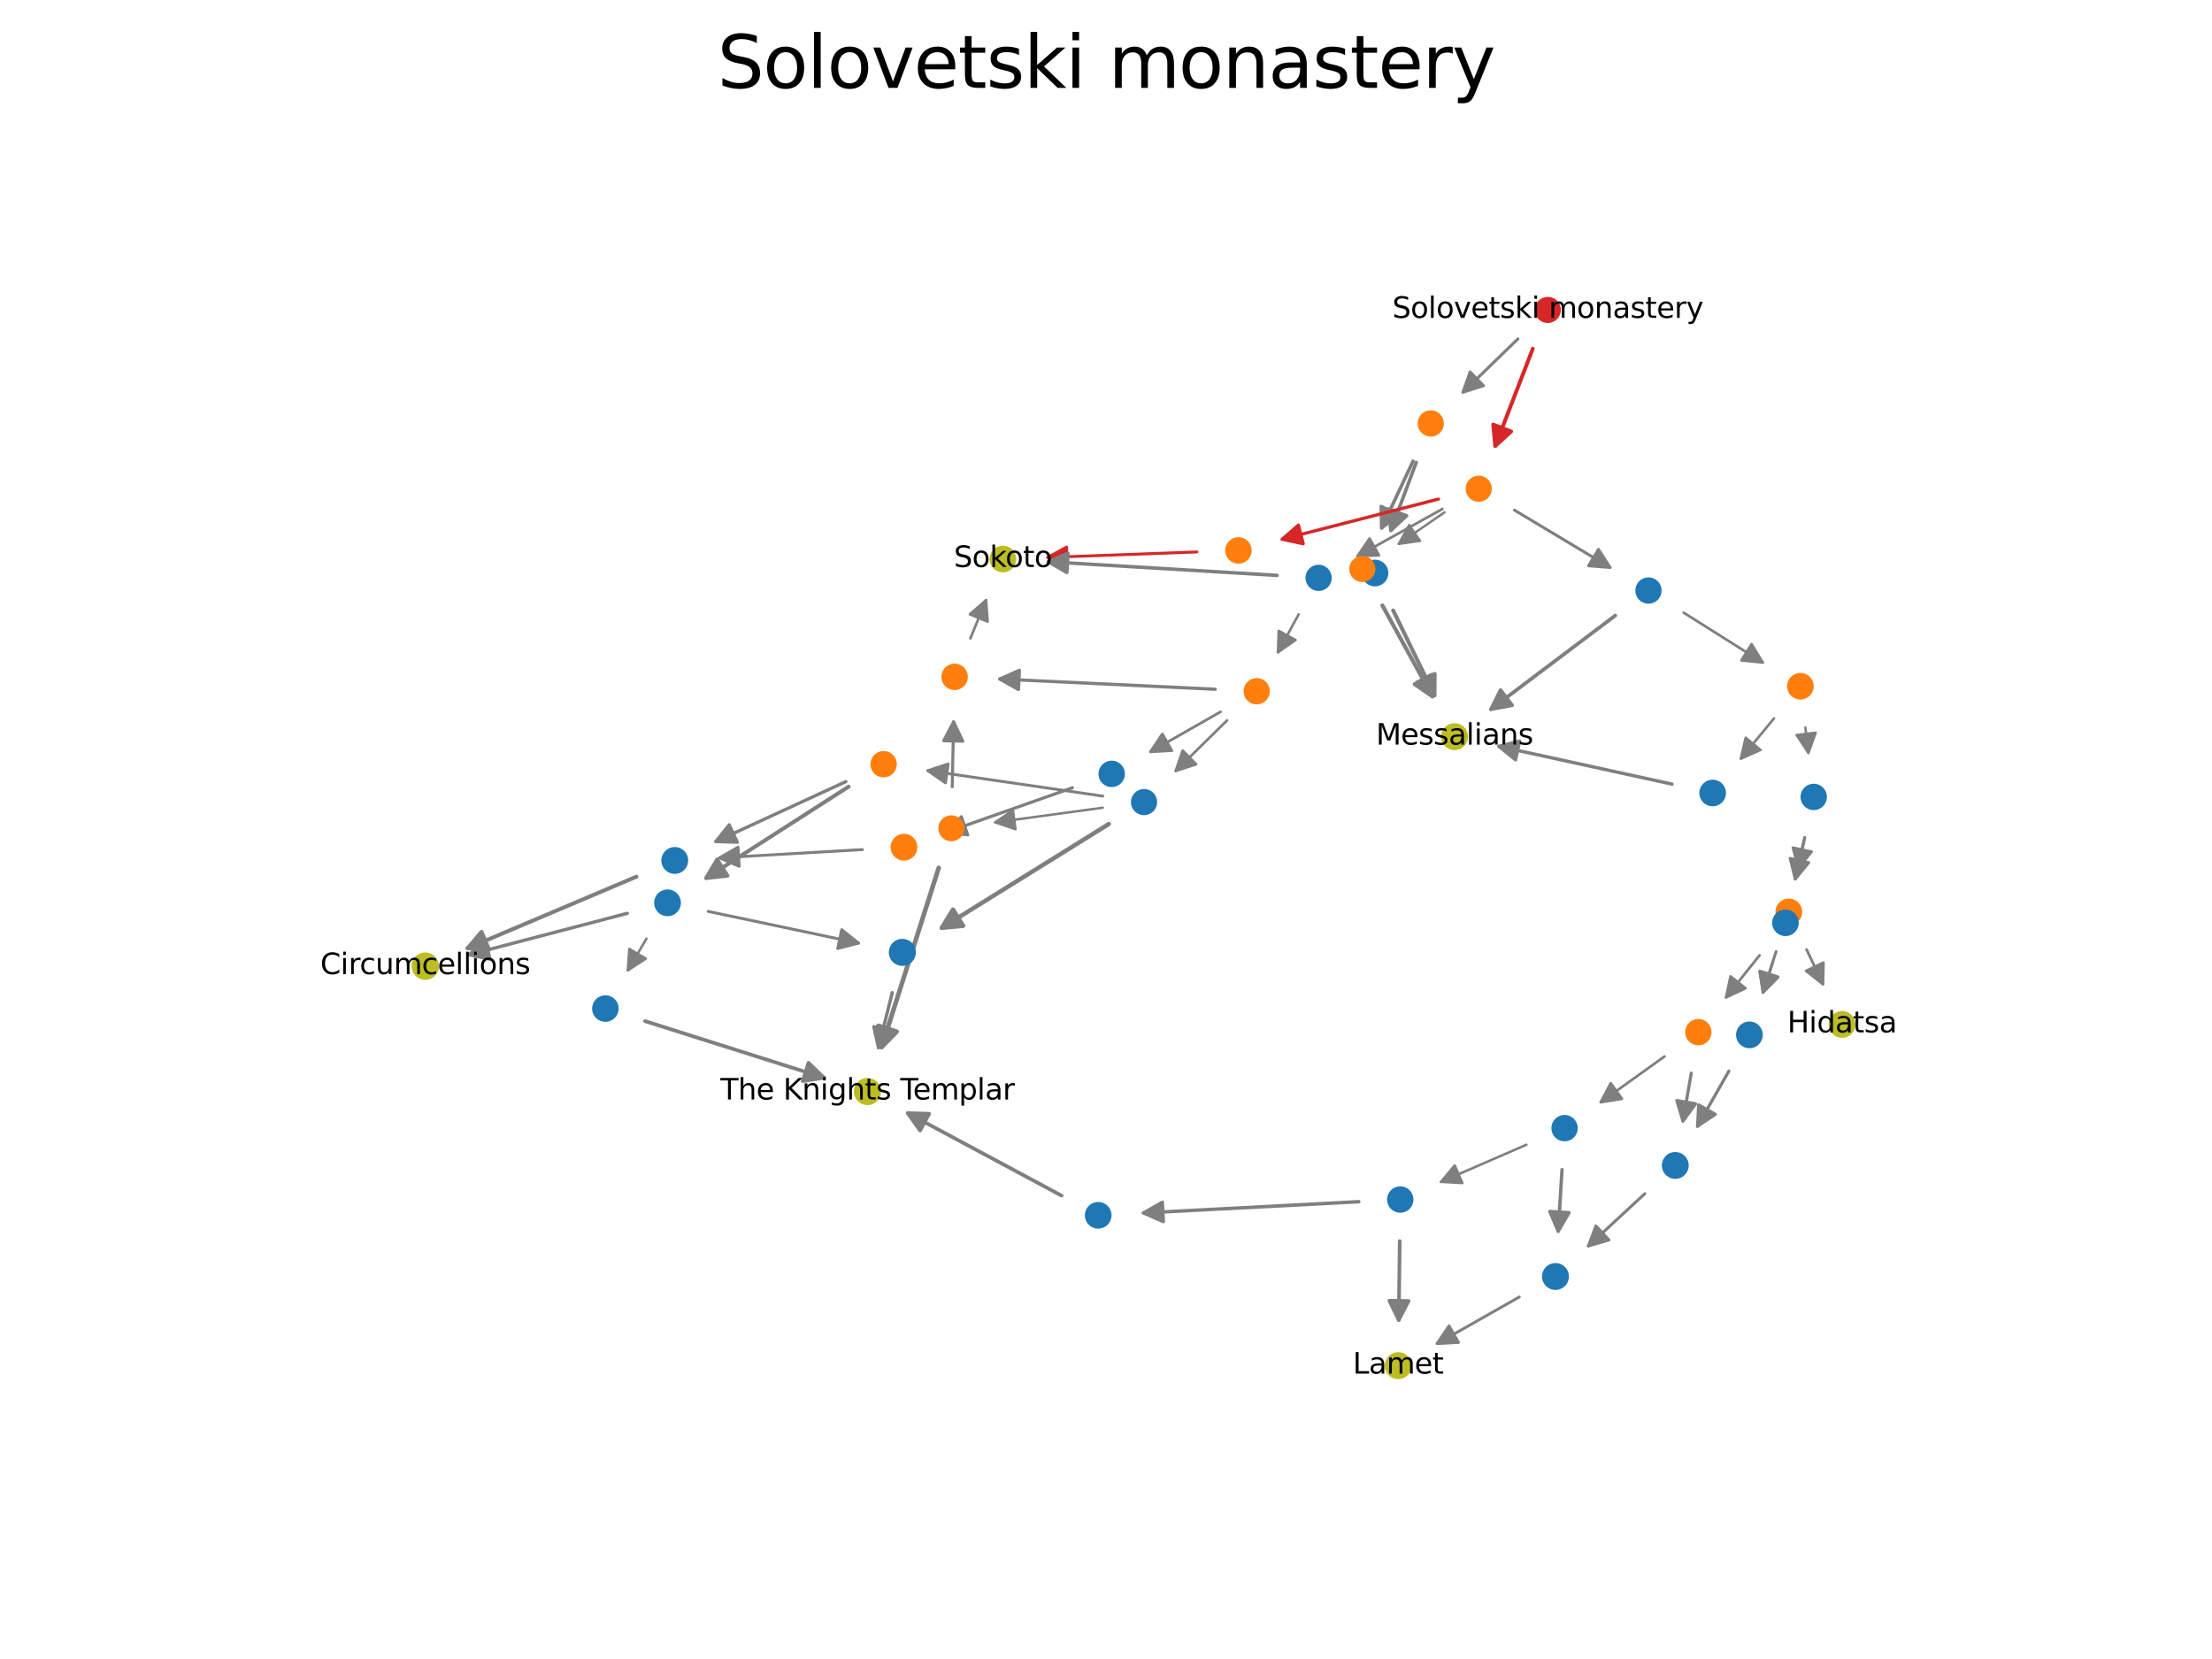 <?xml version="1.0" encoding="utf-8" standalone="no"?>
<!DOCTYPE svg PUBLIC "-//W3C//DTD SVG 1.1//EN"
  "http://www.w3.org/Graphics/SVG/1.1/DTD/svg11.dtd">
<svg xmlns:xlink="http://www.w3.org/1999/xlink" width="460.8pt" height="345.6pt" viewBox="0 0 460.8 345.6" xmlns="http://www.w3.org/2000/svg" version="1.1">
 <defs>
  <style type="text/css">*{stroke-linejoin: round; stroke-linecap: butt}</style>
 </defs>
 <g id="figure_1">
  <g id="patch_1">
   <path d="M 0 345.6 
L 460.8 345.6 
L 460.8 0 
L 0 0 
z
" style="fill: #ffffff"/>
  </g>
  <g id="axes_1">
   <g id="patch_2">
    <path d="M 316.215 70.595 
Q 310.242 76.39 304.766 81.703 
" clip-path="url(#p0a049e7834)" style="fill: none; stroke: #7f7f7f; stroke-width: 0.62; stroke-linecap: round"/>
    <path d="M 309.03 80.353 
L 304.766 81.703 
L 306.244 77.482 
L 309.03 80.353 
z
" clip-path="url(#p0a049e7834)" style="fill: #7f7f7f; stroke: #7f7f7f; stroke-width: 0.62; stroke-linecap: round"/>
   </g>
   <g id="patch_3">
    <path d="M 319.311 72.644 
Q 315.239 83.189 311.489 92.9 
" clip-path="url(#p0a049e7834)" style="fill: none; stroke: #d62728; stroke-width: 0.799; stroke-linecap: round"/>
    <path d="M 314.796 89.889 
L 311.489 92.9 
L 311.064 88.448 
L 314.796 89.889 
z
" clip-path="url(#p0a049e7834)" style="fill: #d62728; stroke: #d62728; stroke-width: 0.799; stroke-linecap: round"/>
   </g>
   <g id="patch_4">
    <path d="M 295.028 96.326 
Q 292.243 103.789 289.744 110.488 
" clip-path="url(#p0a049e7834)" style="fill: none; stroke: #7f7f7f; stroke-width: 0.73; stroke-linecap: round"/>
    <path d="M 293.016 107.439 
L 289.744 110.488 
L 289.268 106.041 
L 293.016 107.439 
z
" clip-path="url(#p0a049e7834)" style="fill: #7f7f7f; stroke: #7f7f7f; stroke-width: 0.73; stroke-linecap: round"/>
   </g>
   <g id="patch_5">
    <path d="M 294.371 96.049 
Q 290.928 103.372 287.822 109.977 
" clip-path="url(#p0a049e7834)" style="fill: none; stroke: #7f7f7f; stroke-width: 0.71; stroke-linecap: round"/>
    <path d="M 291.334 107.208 
L 287.822 109.977 
L 287.714 105.506 
L 291.334 107.208 
z
" clip-path="url(#p0a049e7834)" style="fill: #7f7f7f; stroke: #7f7f7f; stroke-width: 0.71; stroke-linecap: round"/>
   </g>
   <g id="patch_6">
    <path d="M 300.917 106.729 
Q 295.924 110.171 291.392 113.296 
" clip-path="url(#p0a049e7834)" style="fill: none; stroke: #7f7f7f; stroke-width: 0.5; stroke-linecap: round"/>
    <path d="M 295.82 112.672 
L 291.392 113.296 
L 293.55 109.379 
L 295.82 112.672 
z
" clip-path="url(#p0a049e7834)" style="fill: #7f7f7f; stroke: #7f7f7f; stroke-width: 0.5; stroke-linecap: round"/>
   </g>
   <g id="patch_7">
    <path d="M 315.474 106.267 
Q 325.726 112.415 335.392 118.212 
" clip-path="url(#p0a049e7834)" style="fill: none; stroke: #7f7f7f; stroke-width: 0.61; stroke-linecap: round"/>
    <path d="M 332.991 114.439 
L 335.392 118.212 
L 330.933 117.87 
L 332.991 114.439 
z
" clip-path="url(#p0a049e7834)" style="fill: #7f7f7f; stroke: #7f7f7f; stroke-width: 0.61; stroke-linecap: round"/>
   </g>
   <g id="patch_8">
    <path d="M 299.661 103.967 
Q 283.021 108.24 267.109 112.326 
" clip-path="url(#p0a049e7834)" style="fill: none; stroke: #d62728; stroke-width: 0.673; stroke-linecap: round"/>
    <path d="M 271.481 113.268 
L 267.109 112.326 
L 270.486 109.394 
L 271.481 113.268 
z
" clip-path="url(#p0a049e7834)" style="fill: #d62728; stroke: #d62728; stroke-width: 0.673; stroke-linecap: round"/>
   </g>
   <g id="patch_9">
    <path d="M 300.477 106.026 
Q 291.365 111.097 282.79 115.869 
" clip-path="url(#p0a049e7834)" style="fill: none; stroke: #7f7f7f; stroke-width: 0.551; stroke-linecap: round"/>
    <path d="M 287.258 115.672 
L 282.79 115.869 
L 285.313 112.176 
L 287.258 115.672 
z
" clip-path="url(#p0a049e7834)" style="fill: #7f7f7f; stroke: #7f7f7f; stroke-width: 0.551; stroke-linecap: round"/>
   </g>
   <g id="patch_10">
    <path d="M 290.218 127.154 
Q 294.722 136.414 298.828 144.857 
" clip-path="url(#p0a049e7834)" style="fill: none; stroke: #7f7f7f; stroke-width: 0.812; stroke-linecap: round"/>
    <path d="M 298.877 140.385 
L 298.828 144.857 
L 295.28 142.135 
L 298.877 140.385 
z
" clip-path="url(#p0a049e7834)" style="fill: #7f7f7f; stroke: #7f7f7f; stroke-width: 0.812; stroke-linecap: round"/>
   </g>
   <g id="patch_11">
    <path d="M 287.972 126.116 
Q 293.406 135.995 298.394 145.063 
" clip-path="url(#p0a049e7834)" style="fill: none; stroke: #7f7f7f; stroke-width: 0.827; stroke-linecap: round"/>
    <path d="M 298.219 140.594 
L 298.394 145.063 
L 294.714 142.522 
L 298.219 140.594 
z
" clip-path="url(#p0a049e7834)" style="fill: #7f7f7f; stroke: #7f7f7f; stroke-width: 0.827; stroke-linecap: round"/>
   </g>
   <g id="patch_12">
    <path d="M 336.492 128.23 
Q 323.211 138.239 310.603 147.741 
" clip-path="url(#p0a049e7834)" style="fill: none; stroke: #7f7f7f; stroke-width: 0.754; stroke-linecap: round"/>
    <path d="M 315.002 146.93 
L 310.603 147.741 
L 312.594 143.736 
L 315.002 146.93 
z
" clip-path="url(#p0a049e7834)" style="fill: #7f7f7f; stroke: #7f7f7f; stroke-width: 0.754; stroke-linecap: round"/>
   </g>
   <g id="patch_13">
    <path d="M 350.737 127.635 
Q 359.232 132.987 367.212 138.013 
" clip-path="url(#p0a049e7834)" style="fill: none; stroke: #7f7f7f; stroke-width: 0.545; stroke-linecap: round"/>
    <path d="M 364.893 134.189 
L 367.212 138.013 
L 362.761 137.574 
L 364.893 134.189 
z
" clip-path="url(#p0a049e7834)" style="fill: #7f7f7f; stroke: #7f7f7f; stroke-width: 0.545; stroke-linecap: round"/>
   </g>
   <g id="patch_14">
    <path d="M 249.337 114.983 
Q 233.459 115.563 218.259 116.118 
" clip-path="url(#p0a049e7834)" style="fill: none; stroke: #d62728; stroke-width: 0.608; stroke-linecap: round"/>
    <path d="M 222.329 117.971 
L 218.259 116.118 
L 222.183 113.973 
L 222.329 117.971 
z
" clip-path="url(#p0a049e7834)" style="fill: #d62728; stroke: #d62728; stroke-width: 0.608; stroke-linecap: round"/>
   </g>
   <g id="patch_15">
    <path d="M 266.045 119.864 
Q 241.805 118.419 218.37 117.022 
" clip-path="url(#p0a049e7834)" style="fill: none; stroke: #7f7f7f; stroke-width: 0.722; stroke-linecap: round"/>
    <path d="M 222.244 119.256 
L 218.37 117.022 
L 222.482 115.263 
L 222.244 119.256 
z
" clip-path="url(#p0a049e7834)" style="fill: #7f7f7f; stroke: #7f7f7f; stroke-width: 0.722; stroke-linecap: round"/>
   </g>
   <g id="patch_16">
    <path d="M 270.536 127.981 
Q 268.24 132.186 266.221 135.883 
" clip-path="url(#p0a049e7834)" style="fill: none; stroke: #7f7f7f; stroke-width: 0.517; stroke-linecap: round"/>
    <path d="M 269.893 133.331 
L 266.221 135.883 
L 266.382 131.414 
L 269.893 133.331 
z
" clip-path="url(#p0a049e7834)" style="fill: #7f7f7f; stroke: #7f7f7f; stroke-width: 0.517; stroke-linecap: round"/>
   </g>
   <g id="patch_17">
    <path d="M 369.558 149.648 
Q 365.919 154.075 362.657 158.043 
" clip-path="url(#p0a049e7834)" style="fill: none; stroke: #7f7f7f; stroke-width: 0.532; stroke-linecap: round"/>
    <path d="M 366.742 156.223 
L 362.657 158.043 
L 363.652 153.683 
L 366.742 156.223 
z
" clip-path="url(#p0a049e7834)" style="fill: #7f7f7f; stroke: #7f7f7f; stroke-width: 0.532; stroke-linecap: round"/>
   </g>
   <g id="patch_18">
    <path d="M 376.092 151.554 
Q 376.444 154.482 376.728 156.848 
" clip-path="url(#p0a049e7834)" style="fill: none; stroke: #7f7f7f; stroke-width: 0.506; stroke-linecap: round"/>
    <path d="M 378.237 152.638 
L 376.728 156.848 
L 374.265 153.115 
L 378.237 152.638 
z
" clip-path="url(#p0a049e7834)" style="fill: #7f7f7f; stroke: #7f7f7f; stroke-width: 0.506; stroke-linecap: round"/>
   </g>
   <g id="patch_19">
    <path d="M 254.265 148.285 
Q 246.686 152.606 239.655 156.613 
" clip-path="url(#p0a049e7834)" style="fill: none; stroke: #7f7f7f; stroke-width: 0.565; stroke-linecap: round"/>
    <path d="M 244.121 156.37 
L 239.655 156.613 
L 242.14 152.895 
L 244.121 156.37 
z
" clip-path="url(#p0a049e7834)" style="fill: #7f7f7f; stroke: #7f7f7f; stroke-width: 0.565; stroke-linecap: round"/>
   </g>
   <g id="patch_20">
    <path d="M 253.137 143.584 
Q 230.323 142.499 208.264 141.449 
" clip-path="url(#p0a049e7834)" style="fill: none; stroke: #7f7f7f; stroke-width: 0.676; stroke-linecap: round"/>
    <path d="M 212.165 143.637 
L 208.264 141.449 
L 212.355 139.642 
L 212.165 143.637 
z
" clip-path="url(#p0a049e7834)" style="fill: #7f7f7f; stroke: #7f7f7f; stroke-width: 0.676; stroke-linecap: round"/>
   </g>
   <g id="patch_21">
    <path d="M 255.617 150.072 
Q 250.055 155.546 244.929 160.592 
" clip-path="url(#p0a049e7834)" style="fill: none; stroke: #7f7f7f; stroke-width: 0.546; stroke-linecap: round"/>
    <path d="M 249.182 159.211 
L 244.929 160.592 
L 246.376 156.361 
L 249.182 159.211 
z
" clip-path="url(#p0a049e7834)" style="fill: #7f7f7f; stroke: #7f7f7f; stroke-width: 0.546; stroke-linecap: round"/>
   </g>
   <g id="patch_22">
    <path d="M 348.316 163.347 
Q 329.897 159.328 312.234 155.473 
" clip-path="url(#p0a049e7834)" style="fill: none; stroke: #7f7f7f; stroke-width: 0.693; stroke-linecap: round"/>
    <path d="M 315.715 158.28 
L 312.234 155.473 
L 316.568 154.372 
L 315.715 158.28 
z
" clip-path="url(#p0a049e7834)" style="fill: #7f7f7f; stroke: #7f7f7f; stroke-width: 0.693; stroke-linecap: round"/>
   </g>
   <g id="patch_23">
    <path d="M 375.997 174.473 
Q 375.235 177.99 374.602 180.911 
" clip-path="url(#p0a049e7834)" style="fill: none; stroke: #7f7f7f; stroke-width: 0.545; stroke-linecap: round"/>
    <path d="M 377.403 177.425 
L 374.602 180.911 
L 373.494 176.578 
L 377.403 177.425 
z
" clip-path="url(#p0a049e7834)" style="fill: #7f7f7f; stroke: #7f7f7f; stroke-width: 0.545; stroke-linecap: round"/>
   </g>
   <g id="patch_24">
    <path d="M 375.933 174.46 
Q 374.885 179.123 373.981 183.15 
" clip-path="url(#p0a049e7834)" style="fill: none; stroke: #7f7f7f; stroke-width: 0.583; stroke-linecap: round"/>
    <path d="M 376.809 179.686 
L 373.981 183.15 
L 372.906 178.809 
L 376.809 179.686 
z
" clip-path="url(#p0a049e7834)" style="fill: #7f7f7f; stroke: #7f7f7f; stroke-width: 0.583; stroke-linecap: round"/>
   </g>
   <g id="patch_25">
    <path d="M 223.415 164.096 
Q 209.945 168.85 197.156 173.363 
" clip-path="url(#p0a049e7834)" style="fill: none; stroke: #7f7f7f; stroke-width: 0.646; stroke-linecap: round"/>
    <path d="M 201.594 173.918 
L 197.156 173.363 
L 200.262 170.146 
L 201.594 173.918 
z
" clip-path="url(#p0a049e7834)" style="fill: #7f7f7f; stroke: #7f7f7f; stroke-width: 0.646; stroke-linecap: round"/>
   </g>
   <g id="patch_26">
    <path d="M 202.145 132.988 
Q 203.891 128.728 205.409 125.025 
" clip-path="url(#p0a049e7834)" style="fill: none; stroke: #7f7f7f; stroke-width: 0.538; stroke-linecap: round"/>
    <path d="M 202.042 127.968 
L 205.409 125.025 
L 205.743 129.485 
L 202.042 127.968 
z
" clip-path="url(#p0a049e7834)" style="fill: #7f7f7f; stroke: #7f7f7f; stroke-width: 0.538; stroke-linecap: round"/>
   </g>
   <g id="patch_27">
    <path d="M 229.75 165.846 
Q 211.195 163.146 193.29 160.541 
" clip-path="url(#p0a049e7834)" style="fill: none; stroke: #7f7f7f; stroke-width: 0.588; stroke-linecap: round"/>
    <path d="M 196.96 163.096 
L 193.29 160.541 
L 197.536 159.138 
L 196.96 163.096 
z
" clip-path="url(#p0a049e7834)" style="fill: #7f7f7f; stroke: #7f7f7f; stroke-width: 0.588; stroke-linecap: round"/>
   </g>
   <g id="patch_28">
    <path d="M 229.742 168.26 
Q 218.25 169.822 207.32 171.307 
" clip-path="url(#p0a049e7834)" style="fill: none; stroke: #7f7f7f; stroke-width: 0.507; stroke-linecap: round"/>
    <path d="M 211.553 172.75 
L 207.32 171.307 
L 211.015 168.787 
L 211.553 172.75 
z
" clip-path="url(#p0a049e7834)" style="fill: #7f7f7f; stroke: #7f7f7f; stroke-width: 0.507; stroke-linecap: round"/>
   </g>
   <g id="patch_29">
    <path d="M 230.969 171.665 
Q 213.149 182.743 196.188 193.286 
" clip-path="url(#p0a049e7834)" style="fill: none; stroke: #7f7f7f; stroke-width: 0.904; stroke-linecap: round"/>
    <path d="M 200.641 192.873 
L 196.188 193.286 
L 198.529 189.476 
L 200.641 192.873 
z
" clip-path="url(#p0a049e7834)" style="fill: #7f7f7f; stroke: #7f7f7f; stroke-width: 0.904; stroke-linecap: round"/>
   </g>
   <g id="patch_30">
    <path d="M 369.997 198.215 
Q 368.537 202.776 367.276 206.711 
" clip-path="url(#p0a049e7834)" style="fill: none; stroke: #7f7f7f; stroke-width: 0.587; stroke-linecap: round"/>
    <path d="M 370.401 203.511 
L 367.276 206.711 
L 366.592 202.291 
L 370.401 203.511 
z
" clip-path="url(#p0a049e7834)" style="fill: #7f7f7f; stroke: #7f7f7f; stroke-width: 0.587; stroke-linecap: round"/>
   </g>
   <g id="patch_31">
    <path d="M 376.344 197.801 
Q 378.184 201.69 379.758 205.015 
" clip-path="url(#p0a049e7834)" style="fill: none; stroke: #7f7f7f; stroke-width: 0.557; stroke-linecap: round"/>
    <path d="M 379.855 200.544 
L 379.758 205.015 
L 376.239 202.255 
L 379.855 200.544 
z
" clip-path="url(#p0a049e7834)" style="fill: #7f7f7f; stroke: #7f7f7f; stroke-width: 0.557; stroke-linecap: round"/>
   </g>
   <g id="patch_32">
    <path d="M 369.29 200.481 
Q 368.188 203.908 367.274 206.751 
" clip-path="url(#p0a049e7834)" style="fill: none; stroke: #7f7f7f; stroke-width: 0.549; stroke-linecap: round"/>
    <path d="M 370.402 203.555 
L 367.274 206.751 
L 366.594 202.33 
L 370.402 203.555 
z
" clip-path="url(#p0a049e7834)" style="fill: #7f7f7f; stroke: #7f7f7f; stroke-width: 0.549; stroke-linecap: round"/>
   </g>
   <g id="patch_33">
    <path d="M 366.547 199.008 
Q 362.869 203.626 359.572 207.766 
" clip-path="url(#p0a049e7834)" style="fill: none; stroke: #7f7f7f; stroke-width: 0.547; stroke-linecap: round"/>
    <path d="M 363.628 205.883 
L 359.572 207.766 
L 360.499 203.391 
L 363.628 205.883 
z
" clip-path="url(#p0a049e7834)" style="fill: #7f7f7f; stroke: #7f7f7f; stroke-width: 0.547; stroke-linecap: round"/>
   </g>
   <g id="patch_34">
    <path d="M 179.666 176.984 
Q 164.437 177.865 149.88 178.707 
" clip-path="url(#p0a049e7834)" style="fill: none; stroke: #7f7f7f; stroke-width: 0.602; stroke-linecap: round"/>
    <path d="M 153.989 180.473 
L 149.88 178.707 
L 153.758 176.479 
L 153.989 180.473 
z
" clip-path="url(#p0a049e7834)" style="fill: #7f7f7f; stroke: #7f7f7f; stroke-width: 0.602; stroke-linecap: round"/>
   </g>
   <g id="patch_35">
    <path d="M 176.209 162.823 
Q 162.318 169.223 149.113 175.307 
" clip-path="url(#p0a049e7834)" style="fill: none; stroke: #7f7f7f; stroke-width: 0.676; stroke-linecap: round"/>
    <path d="M 153.583 175.45 
L 149.113 175.307 
L 151.909 171.817 
L 153.583 175.45 
z
" clip-path="url(#p0a049e7834)" style="fill: #7f7f7f; stroke: #7f7f7f; stroke-width: 0.676; stroke-linecap: round"/>
   </g>
   <g id="patch_36">
    <path d="M 176.783 163.875 
Q 161.564 173.637 147.109 182.909 
" clip-path="url(#p0a049e7834)" style="fill: none; stroke: #7f7f7f; stroke-width: 0.811; stroke-linecap: round"/>
    <path d="M 151.555 182.433 
L 147.109 182.909 
L 149.396 179.066 
L 151.555 182.433 
z
" clip-path="url(#p0a049e7834)" style="fill: #7f7f7f; stroke: #7f7f7f; stroke-width: 0.811; stroke-linecap: round"/>
   </g>
   <g id="patch_37">
    <path d="M 198.365 163.889 
Q 198.519 156.774 198.658 150.361 
" clip-path="url(#p0a049e7834)" style="fill: none; stroke: #7f7f7f; stroke-width: 0.628; stroke-linecap: round"/>
    <path d="M 196.572 154.317 
L 198.658 150.361 
L 200.571 154.404 
L 196.572 154.317 
z
" clip-path="url(#p0a049e7834)" style="fill: #7f7f7f; stroke: #7f7f7f; stroke-width: 0.628; stroke-linecap: round"/>
   </g>
   <g id="patch_38">
    <path d="M 195.55 180.8 
Q 189.446 199.967 183.665 218.117 
" clip-path="url(#p0a049e7834)" style="fill: none; stroke: #7f7f7f; stroke-width: 0.954; stroke-linecap: round"/>
    <path d="M 186.784 214.912 
L 183.665 218.117 
L 182.973 213.698 
L 186.784 214.912 
z
" clip-path="url(#p0a049e7834)" style="fill: #7f7f7f; stroke: #7f7f7f; stroke-width: 0.954; stroke-linecap: round"/>
   </g>
   <g id="patch_39">
    <path d="M 185.87 206.792 
Q 184.343 212.89 183.003 218.238 
" clip-path="url(#p0a049e7834)" style="fill: none; stroke: #7f7f7f; stroke-width: 0.691; stroke-linecap: round"/>
    <path d="M 185.915 214.844 
L 183.003 218.238 
L 182.035 213.872 
L 185.915 214.844 
z
" clip-path="url(#p0a049e7834)" style="fill: #7f7f7f; stroke: #7f7f7f; stroke-width: 0.691; stroke-linecap: round"/>
   </g>
   <g id="patch_40">
    <path d="M 360.157 223.116 
Q 356.711 229.184 353.622 234.625 
" clip-path="url(#p0a049e7834)" style="fill: none; stroke: #7f7f7f; stroke-width: 0.644; stroke-linecap: round"/>
    <path d="M 357.336 232.134 
L 353.622 234.625 
L 353.858 230.159 
L 357.336 232.134 
z
" clip-path="url(#p0a049e7834)" style="fill: #7f7f7f; stroke: #7f7f7f; stroke-width: 0.644; stroke-linecap: round"/>
   </g>
   <g id="patch_41">
    <path d="M 352.32 223.548 
Q 351.393 228.899 350.59 233.537 
" clip-path="url(#p0a049e7834)" style="fill: none; stroke: #7f7f7f; stroke-width: 0.647; stroke-linecap: round"/>
    <path d="M 353.243 229.937 
L 350.59 233.537 
L 349.302 229.254 
L 353.243 229.937 
z
" clip-path="url(#p0a049e7834)" style="fill: #7f7f7f; stroke: #7f7f7f; stroke-width: 0.647; stroke-linecap: round"/>
   </g>
   <g id="patch_42">
    <path d="M 346.758 220.068 
Q 339.861 225.016 333.461 229.608 
" clip-path="url(#p0a049e7834)" style="fill: none; stroke: #7f7f7f; stroke-width: 0.547; stroke-linecap: round"/>
    <path d="M 337.877 228.901 
L 333.461 229.608 
L 335.545 225.651 
L 337.877 228.901 
z
" clip-path="url(#p0a049e7834)" style="fill: #7f7f7f; stroke: #7f7f7f; stroke-width: 0.547; stroke-linecap: round"/>
   </g>
   <g id="patch_43">
    <path d="M 132.592 182.624 
Q 114.578 190.257 97.408 197.533 
" clip-path="url(#p0a049e7834)" style="fill: none; stroke: #7f7f7f; stroke-width: 0.82; stroke-linecap: round"/>
    <path d="M 101.871 197.813 
L 97.408 197.533 
L 100.311 194.13 
L 101.871 197.813 
z
" clip-path="url(#p0a049e7834)" style="fill: #7f7f7f; stroke: #7f7f7f; stroke-width: 0.82; stroke-linecap: round"/>
   </g>
   <g id="patch_44">
    <path d="M 147.534 189.861 
Q 163.517 193.233 178.836 196.465 
" clip-path="url(#p0a049e7834)" style="fill: none; stroke: #7f7f7f; stroke-width: 0.607; stroke-linecap: round"/>
    <path d="M 175.335 193.683 
L 178.836 196.465 
L 174.509 197.596 
L 175.335 193.683 
z
" clip-path="url(#p0a049e7834)" style="fill: #7f7f7f; stroke: #7f7f7f; stroke-width: 0.607; stroke-linecap: round"/>
   </g>
   <g id="patch_45">
    <path d="M 130.676 190.265 
Q 113.821 194.672 97.712 198.884 
" clip-path="url(#p0a049e7834)" style="fill: none; stroke: #7f7f7f; stroke-width: 0.689; stroke-linecap: round"/>
    <path d="M 102.088 199.807 
L 97.712 198.884 
L 101.076 195.937 
L 102.088 199.807 
z
" clip-path="url(#p0a049e7834)" style="fill: #7f7f7f; stroke: #7f7f7f; stroke-width: 0.689; stroke-linecap: round"/>
   </g>
   <g id="patch_46">
    <path d="M 134.67 195.541 
Q 132.586 199.087 130.793 202.139 
" clip-path="url(#p0a049e7834)" style="fill: none; stroke: #7f7f7f; stroke-width: 0.513; stroke-linecap: round"/>
    <path d="M 134.544 199.703 
L 130.793 202.139 
L 131.095 197.677 
L 134.544 199.703 
z
" clip-path="url(#p0a049e7834)" style="fill: #7f7f7f; stroke: #7f7f7f; stroke-width: 0.513; stroke-linecap: round"/>
   </g>
   <g id="patch_47">
    <path d="M 342.638 248.669 
Q 336.512 254.347 330.886 259.562 
" clip-path="url(#p0a049e7834)" style="fill: none; stroke: #7f7f7f; stroke-width: 0.609; stroke-linecap: round"/>
    <path d="M 335.179 258.31 
L 330.886 259.562 
L 332.46 255.376 
L 335.179 258.31 
z
" clip-path="url(#p0a049e7834)" style="fill: #7f7f7f; stroke: #7f7f7f; stroke-width: 0.609; stroke-linecap: round"/>
   </g>
   <g id="patch_48">
    <path d="M 325.399 243.654 
Q 324.981 250.462 324.612 256.486 
" clip-path="url(#p0a049e7834)" style="fill: none; stroke: #7f7f7f; stroke-width: 0.703; stroke-linecap: round"/>
    <path d="M 326.853 252.616 
L 324.612 256.486 
L 322.861 252.371 
L 326.853 252.616 
z
" clip-path="url(#p0a049e7834)" style="fill: #7f7f7f; stroke: #7f7f7f; stroke-width: 0.703; stroke-linecap: round"/>
   </g>
   <g id="patch_49">
    <path d="M 317.986 238.464 
Q 308.814 242.45 300.17 246.206 
" clip-path="url(#p0a049e7834)" style="fill: none; stroke: #7f7f7f; stroke-width: 0.515; stroke-linecap: round"/>
    <path d="M 304.636 246.446 
L 300.17 246.206 
L 303.042 242.777 
L 304.636 246.446 
z
" clip-path="url(#p0a049e7834)" style="fill: #7f7f7f; stroke: #7f7f7f; stroke-width: 0.515; stroke-linecap: round"/>
   </g>
   <g id="patch_50">
    <path d="M 134.368 212.716 
Q 153.411 218.745 171.638 224.515 
" clip-path="url(#p0a049e7834)" style="fill: none; stroke: #7f7f7f; stroke-width: 0.766; stroke-linecap: round"/>
    <path d="M 168.428 221.401 
L 171.638 224.515 
L 167.221 225.214 
L 168.428 221.401 
z
" clip-path="url(#p0a049e7834)" style="fill: #7f7f7f; stroke: #7f7f7f; stroke-width: 0.766; stroke-linecap: round"/>
   </g>
   <g id="patch_51">
    <path d="M 316.503 270.184 
Q 307.652 275.203 299.371 279.898 
" clip-path="url(#p0a049e7834)" style="fill: none; stroke: #7f7f7f; stroke-width: 0.587; stroke-linecap: round"/>
    <path d="M 303.837 279.665 
L 299.371 279.898 
L 301.864 276.185 
L 303.837 279.665 
z
" clip-path="url(#p0a049e7834)" style="fill: #7f7f7f; stroke: #7f7f7f; stroke-width: 0.587; stroke-linecap: round"/>
   </g>
   <g id="patch_52">
    <path d="M 283.055 250.337 
Q 260.24 251.527 238.233 252.675 
" clip-path="url(#p0a049e7834)" style="fill: none; stroke: #7f7f7f; stroke-width: 0.723; stroke-linecap: round"/>
    <path d="M 242.331 254.464 
L 238.233 252.675 
L 242.123 250.469 
L 242.331 254.464 
z
" clip-path="url(#p0a049e7834)" style="fill: #7f7f7f; stroke: #7f7f7f; stroke-width: 0.723; stroke-linecap: round"/>
   </g>
   <g id="patch_53">
    <path d="M 291.593 258.542 
Q 291.485 267.188 291.388 274.985 
" clip-path="url(#p0a049e7834)" style="fill: none; stroke: #7f7f7f; stroke-width: 0.759; stroke-linecap: round"/>
    <path d="M 293.437 271.011 
L 291.388 274.985 
L 289.438 270.961 
L 293.437 271.011 
z
" clip-path="url(#p0a049e7834)" style="fill: #7f7f7f; stroke: #7f7f7f; stroke-width: 0.759; stroke-linecap: round"/>
   </g>
   <g id="patch_54">
    <path d="M 221.145 249.075 
Q 204.745 240.278 189.089 231.881 
" clip-path="url(#p0a049e7834)" style="fill: none; stroke: #7f7f7f; stroke-width: 0.755; stroke-linecap: round"/>
    <path d="M 191.669 235.534 
L 189.089 231.881 
L 193.559 232.009 
L 191.669 235.534 
z
" clip-path="url(#p0a049e7834)" style="fill: #7f7f7f; stroke: #7f7f7f; stroke-width: 0.755; stroke-linecap: round"/>
   </g>
   <g id="PathCollection_1">
    <path d="M 322.431 66.789 
C 323.021 66.789 323.587 66.554 324.004 66.137 
C 324.421 65.72 324.656 65.154 324.656 64.564 
C 324.656 63.974 324.421 63.409 324.004 62.991 
C 323.587 62.574 323.021 62.34 322.431 62.34 
C 321.841 62.34 321.276 62.574 320.858 62.991 
C 320.441 63.409 320.207 63.974 320.207 64.564 
C 320.207 65.154 320.441 65.72 320.858 66.137 
C 321.276 66.554 321.841 66.789 322.431 66.789 
z
" clip-path="url(#p0a049e7834)" style="fill: #d62728; stroke: #d62728"/>
    <path d="M 298.055 90.453 
C 298.649 90.453 299.218 90.217 299.638 89.797 
C 300.058 89.378 300.294 88.808 300.294 88.214 
C 300.294 87.62 300.058 87.051 299.638 86.631 
C 299.218 86.211 298.649 85.975 298.055 85.975 
C 297.461 85.975 296.892 86.211 296.472 86.631 
C 296.052 87.051 295.816 87.62 295.816 88.214 
C 295.816 88.808 296.052 89.378 296.472 89.797 
C 296.892 90.217 297.461 90.453 298.055 90.453 
z
" clip-path="url(#p0a049e7834)" style="fill: #ff7f0e; stroke: #ff7f0e"/>
    <path d="M 308.047 104.048 
C 308.64 104.048 309.208 103.812 309.627 103.393 
C 310.047 102.974 310.282 102.406 310.282 101.813 
C 310.282 101.22 310.047 100.652 309.627 100.233 
C 309.208 99.814 308.64 99.578 308.047 99.578 
C 307.455 99.578 306.886 99.814 306.467 100.233 
C 306.048 100.652 305.813 101.22 305.813 101.813 
C 305.813 102.406 306.048 102.974 306.467 103.393 
C 306.886 103.812 307.455 104.048 308.047 104.048 
z
" clip-path="url(#p0a049e7834)" style="fill: #ff7f0e; stroke: #ff7f0e"/>
    <path d="M 286.43 121.659 
C 287.038 121.659 287.621 121.417 288.05 120.987 
C 288.48 120.558 288.721 119.975 288.721 119.367 
C 288.721 118.76 288.48 118.177 288.05 117.747 
C 287.621 117.318 287.038 117.076 286.43 117.076 
C 285.823 117.076 285.24 117.318 284.81 117.747 
C 284.381 118.177 284.139 118.76 284.139 119.367 
C 284.139 119.975 284.381 120.558 284.81 120.987 
C 285.24 121.417 285.823 121.659 286.43 121.659 
z
" clip-path="url(#p0a049e7834)" style="fill: #1f77b4; stroke: #1f77b4"/>
    <path d="M 283.8 120.754 
C 284.39 120.754 284.955 120.52 285.373 120.103 
C 285.79 119.686 286.024 119.12 286.024 118.53 
C 286.024 117.94 285.79 117.374 285.373 116.957 
C 284.955 116.54 284.39 116.306 283.8 116.306 
C 283.21 116.306 282.644 116.54 282.227 116.957 
C 281.81 117.374 281.575 117.94 281.575 118.53 
C 281.575 119.12 281.81 119.686 282.227 120.103 
C 282.644 120.52 283.21 120.754 283.8 120.754 
z
" clip-path="url(#p0a049e7834)" style="fill: #ff7f0e; stroke: #ff7f0e"/>
    <path d="M 343.408 125.263 
C 344.003 125.263 344.574 125.026 344.995 124.605 
C 345.416 124.185 345.652 123.614 345.652 123.018 
C 345.652 122.423 345.416 121.852 344.995 121.431 
C 344.574 121.01 344.003 120.774 343.408 120.774 
C 342.812 120.774 342.241 121.01 341.82 121.431 
C 341.4 121.852 341.163 122.423 341.163 123.018 
C 341.163 123.614 341.4 124.185 341.82 124.605 
C 342.241 125.026 342.812 125.263 343.408 125.263 
z
" clip-path="url(#p0a049e7834)" style="fill: #1f77b4; stroke: #1f77b4"/>
    <path d="M 257.99 116.931 
C 258.59 116.931 259.166 116.693 259.591 116.268 
C 260.015 115.844 260.254 115.268 260.254 114.667 
C 260.254 114.067 260.015 113.491 259.591 113.067 
C 259.166 112.642 258.59 112.403 257.99 112.403 
C 257.389 112.403 256.814 112.642 256.389 113.067 
C 255.965 113.491 255.726 114.067 255.726 114.667 
C 255.726 115.268 255.965 115.844 256.389 116.268 
C 256.814 116.693 257.389 116.931 257.99 116.931 
z
" clip-path="url(#p0a049e7834)" style="fill: #ff7f0e; stroke: #ff7f0e"/>
    <path d="M 274.687 122.616 
C 275.281 122.616 275.85 122.38 276.269 121.961 
C 276.689 121.541 276.925 120.972 276.925 120.379 
C 276.925 119.785 276.689 119.216 276.269 118.797 
C 275.85 118.377 275.281 118.141 274.687 118.141 
C 274.094 118.141 273.525 118.377 273.105 118.797 
C 272.686 119.216 272.45 119.785 272.45 120.379 
C 272.45 120.972 272.686 121.541 273.105 121.961 
C 273.525 122.38 274.094 122.616 274.687 122.616 
z
" clip-path="url(#p0a049e7834)" style="fill: #1f77b4; stroke: #1f77b4"/>
    <path d="M 303.013 155.774 
C 303.627 155.774 304.215 155.53 304.649 155.097 
C 305.083 154.663 305.326 154.074 305.326 153.461 
C 305.326 152.848 305.083 152.259 304.649 151.825 
C 304.215 151.392 303.627 151.148 303.013 151.148 
C 302.4 151.148 301.811 151.392 301.378 151.825 
C 300.944 152.259 300.7 152.848 300.7 153.461 
C 300.7 154.074 300.944 154.663 301.378 155.097 
C 301.811 155.53 302.4 155.774 303.013 155.774 
z
" clip-path="url(#p0a049e7834)" style="fill: #bcbd22; stroke: #bcbd22"/>
    <path d="M 375.058 145.233 
C 375.662 145.233 376.241 144.993 376.668 144.566 
C 377.095 144.139 377.335 143.56 377.335 142.956 
C 377.335 142.352 377.095 141.773 376.668 141.346 
C 376.241 140.919 375.662 140.679 375.058 140.679 
C 374.454 140.679 373.875 140.919 373.448 141.346 
C 373.021 141.773 372.781 142.352 372.781 142.956 
C 372.781 143.56 373.021 144.139 373.448 144.566 
C 373.875 144.993 374.454 145.233 375.058 145.233 
z
" clip-path="url(#p0a049e7834)" style="fill: #ff7f0e; stroke: #ff7f0e"/>
    <path d="M 208.921 118.741 
C 209.526 118.741 210.107 118.5 210.535 118.072 
C 210.963 117.644 211.203 117.064 211.203 116.459 
C 211.203 115.854 210.963 115.273 210.535 114.845 
C 210.107 114.417 209.526 114.177 208.921 114.177 
C 208.316 114.177 207.735 114.417 207.307 114.845 
C 206.879 115.273 206.639 115.854 206.639 116.459 
C 206.639 117.064 206.879 117.644 207.307 118.072 
C 207.735 118.5 208.316 118.741 208.921 118.741 
z
" clip-path="url(#p0a049e7834)" style="fill: #bcbd22; stroke: #bcbd22"/>
    <path d="M 261.791 146.235 
C 262.385 146.235 262.955 145.999 263.375 145.579 
C 263.795 145.159 264.031 144.59 264.031 143.996 
C 264.031 143.402 263.795 142.832 263.375 142.412 
C 262.955 141.992 262.385 141.756 261.791 141.756 
C 261.197 141.756 260.627 141.992 260.207 142.412 
C 259.787 142.832 259.551 143.402 259.551 143.996 
C 259.551 144.59 259.787 145.159 260.207 145.579 
C 260.627 145.999 261.197 146.235 261.791 146.235 
z
" clip-path="url(#p0a049e7834)" style="fill: #ff7f0e; stroke: #ff7f0e"/>
    <path d="M 356.779 167.472 
C 357.384 167.472 357.963 167.232 358.39 166.805 
C 358.818 166.378 359.058 165.798 359.058 165.194 
C 359.058 164.59 358.818 164.01 358.39 163.583 
C 357.963 163.156 357.384 162.916 356.779 162.916 
C 356.175 162.916 355.596 163.156 355.168 163.583 
C 354.741 164.01 354.501 164.59 354.501 165.194 
C 354.501 165.798 354.741 166.378 355.168 166.805 
C 355.596 167.232 356.175 167.472 356.779 167.472 
z
" clip-path="url(#p0a049e7834)" style="fill: #1f77b4; stroke: #1f77b4"/>
    <path d="M 377.83 168.263 
C 378.427 168.263 379 168.025 379.422 167.603 
C 379.844 167.181 380.081 166.609 380.081 166.012 
C 380.081 165.415 379.844 164.842 379.422 164.42 
C 379 163.998 378.427 163.761 377.83 163.761 
C 377.233 163.761 376.661 163.998 376.239 164.42 
C 375.816 164.842 375.579 165.415 375.579 166.012 
C 375.579 166.609 375.816 167.181 376.239 167.603 
C 376.661 168.025 377.233 168.263 377.83 168.263 
z
" clip-path="url(#p0a049e7834)" style="fill: #1f77b4; stroke: #1f77b4"/>
    <path d="M 231.584 163.471 
C 232.183 163.471 232.757 163.233 233.18 162.81 
C 233.604 162.387 233.842 161.812 233.842 161.214 
C 233.842 160.615 233.604 160.041 233.18 159.618 
C 232.757 159.194 232.183 158.956 231.584 158.956 
C 230.986 158.956 230.411 159.194 229.988 159.618 
C 229.565 160.041 229.327 160.615 229.327 161.214 
C 229.327 161.812 229.565 162.387 229.988 162.81 
C 230.411 163.233 230.986 163.471 231.584 163.471 
z
" clip-path="url(#p0a049e7834)" style="fill: #1f77b4; stroke: #1f77b4"/>
    <path d="M 198.86 143.262 
C 199.459 143.262 200.034 143.024 200.458 142.6 
C 200.882 142.176 201.12 141.601 201.12 141.002 
C 201.12 140.403 200.882 139.828 200.458 139.404 
C 200.034 138.98 199.459 138.742 198.86 138.742 
C 198.261 138.742 197.686 138.98 197.262 139.404 
C 196.838 139.828 196.6 140.403 196.6 141.002 
C 196.6 141.601 196.838 142.176 197.262 142.6 
C 197.686 143.024 198.261 143.262 198.86 143.262 
z
" clip-path="url(#p0a049e7834)" style="fill: #ff7f0e; stroke: #ff7f0e"/>
    <path d="M 238.323 169.326 
C 238.915 169.326 239.483 169.091 239.901 168.672 
C 240.32 168.254 240.555 167.686 240.555 167.094 
C 240.555 166.502 240.32 165.934 239.901 165.515 
C 239.483 165.096 238.915 164.861 238.323 164.861 
C 237.73 164.861 237.162 165.096 236.744 165.515 
C 236.325 165.934 236.09 166.502 236.09 167.094 
C 236.09 167.686 236.325 168.254 236.744 168.672 
C 237.162 169.091 237.73 169.326 238.323 169.326 
z
" clip-path="url(#p0a049e7834)" style="fill: #1f77b4; stroke: #1f77b4"/>
    <path d="M 372.638 192.259 
C 373.245 192.259 373.827 192.018 374.256 191.589 
C 374.685 191.16 374.927 190.577 374.927 189.971 
C 374.927 189.364 374.685 188.782 374.256 188.352 
C 373.827 187.923 373.245 187.682 372.638 187.682 
C 372.031 187.682 371.449 187.923 371.02 188.352 
C 370.591 188.782 370.35 189.364 370.35 189.971 
C 370.35 190.577 370.591 191.16 371.02 191.589 
C 371.449 192.018 372.031 192.259 372.638 192.259 
z
" clip-path="url(#p0a049e7834)" style="fill: #ff7f0e; stroke: #ff7f0e"/>
    <path d="M 371.94 194.51 
C 372.543 194.51 373.122 194.27 373.548 193.844 
C 373.974 193.418 374.214 192.839 374.214 192.236 
C 374.214 191.633 373.974 191.055 373.548 190.628 
C 373.122 190.202 372.543 189.962 371.94 189.962 
C 371.337 189.962 370.759 190.202 370.332 190.628 
C 369.906 191.055 369.666 191.633 369.666 192.236 
C 369.666 192.839 369.906 193.418 370.332 193.844 
C 370.759 194.27 371.337 194.51 371.94 194.51 
z
" clip-path="url(#p0a049e7834)" style="fill: #1f77b4; stroke: #1f77b4"/>
    <path d="M 188.312 178.778 
C 188.921 178.778 189.505 178.537 189.935 178.106 
C 190.366 177.676 190.607 177.092 190.607 176.483 
C 190.607 175.875 190.366 175.291 189.935 174.861 
C 189.505 174.43 188.921 174.188 188.312 174.188 
C 187.704 174.188 187.12 174.43 186.69 174.861 
C 186.259 175.291 186.017 175.875 186.017 176.483 
C 186.017 177.092 186.259 177.676 186.69 178.106 
C 187.12 178.537 187.704 178.778 188.312 178.778 
z
" clip-path="url(#p0a049e7834)" style="fill: #ff7f0e; stroke: #ff7f0e"/>
    <path d="M 184.072 161.451 
C 184.669 161.451 185.242 161.214 185.664 160.792 
C 186.086 160.37 186.324 159.797 186.324 159.2 
C 186.324 158.603 186.086 158.03 185.664 157.608 
C 185.242 157.186 184.669 156.948 184.072 156.948 
C 183.475 156.948 182.902 157.186 182.48 157.608 
C 182.058 158.03 181.821 158.603 181.821 159.2 
C 181.821 159.797 182.058 160.37 182.48 160.792 
C 182.902 161.214 183.475 161.451 184.072 161.451 
z
" clip-path="url(#p0a049e7834)" style="fill: #ff7f0e; stroke: #ff7f0e"/>
    <path d="M 198.178 174.758 
C 198.764 174.758 199.326 174.526 199.74 174.112 
C 200.154 173.697 200.387 173.136 200.387 172.55 
C 200.387 171.964 200.154 171.402 199.74 170.988 
C 199.326 170.574 198.764 170.341 198.178 170.341 
C 197.592 170.341 197.031 170.574 196.616 170.988 
C 196.202 171.402 195.97 171.964 195.97 172.55 
C 195.97 173.136 196.202 173.697 196.616 174.112 
C 197.031 174.526 197.592 174.758 198.178 174.758 
z
" clip-path="url(#p0a049e7834)" style="fill: #ff7f0e; stroke: #ff7f0e"/>
    <path d="M 187.973 200.715 
C 188.589 200.715 189.18 200.471 189.616 200.035 
C 190.051 199.6 190.296 199.009 190.296 198.393 
C 190.296 197.777 190.051 197.186 189.616 196.751 
C 189.18 196.315 188.589 196.071 187.973 196.071 
C 187.358 196.071 186.767 196.315 186.331 196.751 
C 185.896 197.186 185.651 197.777 185.651 198.393 
C 185.651 199.009 185.896 199.6 186.331 200.035 
C 186.767 200.471 187.358 200.715 187.973 200.715 
z
" clip-path="url(#p0a049e7834)" style="fill: #1f77b4; stroke: #1f77b4"/>
    <path d="M 364.435 217.875 
C 365.042 217.875 365.625 217.633 366.055 217.204 
C 366.485 216.774 366.726 216.191 366.726 215.583 
C 366.726 214.975 366.485 214.393 366.055 213.963 
C 365.625 213.533 365.042 213.292 364.435 213.292 
C 363.827 213.292 363.244 213.533 362.814 213.963 
C 362.385 214.393 362.143 214.975 362.143 215.583 
C 362.143 216.191 362.385 216.774 362.814 217.204 
C 363.244 217.633 363.827 217.875 364.435 217.875 
z
" clip-path="url(#p0a049e7834)" style="fill: #1f77b4; stroke: #1f77b4"/>
    <path d="M 383.73 215.704 
C 384.339 215.704 384.923 215.462 385.354 215.032 
C 385.784 214.601 386.026 214.017 386.026 213.408 
C 386.026 212.799 385.784 212.215 385.354 211.785 
C 384.923 211.354 384.339 211.113 383.73 211.113 
C 383.121 211.113 382.537 211.354 382.107 211.785 
C 381.676 212.215 381.435 212.799 381.435 213.408 
C 381.435 214.017 381.676 214.601 382.107 215.032 
C 382.537 215.462 383.121 215.704 383.73 215.704 
z
" clip-path="url(#p0a049e7834)" style="fill: #bcbd22; stroke: #bcbd22"/>
    <path d="M 353.796 217.268 
C 354.393 217.268 354.965 217.031 355.387 216.609 
C 355.809 216.187 356.046 215.614 356.046 215.018 
C 356.046 214.421 355.809 213.849 355.387 213.427 
C 354.965 213.005 354.393 212.768 353.796 212.768 
C 353.2 212.768 352.627 213.005 352.205 213.427 
C 351.784 213.849 351.547 214.421 351.547 215.018 
C 351.547 215.614 351.784 216.187 352.205 216.609 
C 352.627 217.031 353.2 217.268 353.796 217.268 
z
" clip-path="url(#p0a049e7834)" style="fill: #ff7f0e; stroke: #ff7f0e"/>
    <path d="M 140.564 181.548 
C 141.174 181.548 141.76 181.305 142.192 180.874 
C 142.623 180.442 142.866 179.856 142.866 179.246 
C 142.866 178.635 142.623 178.05 142.192 177.618 
C 141.76 177.186 141.174 176.944 140.564 176.944 
C 139.953 176.944 139.368 177.186 138.936 177.618 
C 138.504 178.05 138.262 178.635 138.262 179.246 
C 138.262 179.856 138.504 180.442 138.936 180.874 
C 139.368 181.305 139.953 181.548 140.564 181.548 
z
" clip-path="url(#p0a049e7834)" style="fill: #1f77b4; stroke: #1f77b4"/>
    <path d="M 139.058 190.366 
C 139.666 190.366 140.249 190.124 140.679 189.694 
C 141.109 189.264 141.35 188.681 141.35 188.073 
C 141.35 187.465 141.109 186.882 140.679 186.452 
C 140.249 186.022 139.666 185.78 139.058 185.78 
C 138.449 185.78 137.866 186.022 137.436 186.452 
C 137.006 186.882 136.765 187.465 136.765 188.073 
C 136.765 188.681 137.006 189.264 137.436 189.694 
C 137.866 190.124 138.449 190.366 139.058 190.366 
z
" clip-path="url(#p0a049e7834)" style="fill: #1f77b4; stroke: #1f77b4"/>
    <path d="M 180.712 229.725 
C 181.332 229.725 181.927 229.479 182.365 229.041 
C 182.804 228.602 183.05 228.007 183.05 227.387 
C 183.05 226.767 182.804 226.173 182.365 225.734 
C 181.927 225.296 181.332 225.049 180.712 225.049 
C 180.092 225.049 179.497 225.296 179.059 225.734 
C 178.62 226.173 178.374 226.767 178.374 227.387 
C 178.374 228.007 178.62 228.602 179.059 229.041 
C 179.497 229.479 180.092 229.725 180.712 229.725 
z
" clip-path="url(#p0a049e7834)" style="fill: #bcbd22; stroke: #bcbd22"/>
    <path d="M 348.99 245.083 
C 349.6 245.083 350.186 244.84 350.617 244.409 
C 351.049 243.977 351.292 243.392 351.292 242.781 
C 351.292 242.171 351.049 241.585 350.617 241.154 
C 350.186 240.722 349.6 240.48 348.99 240.48 
C 348.38 240.48 347.794 240.722 347.362 241.154 
C 346.931 241.585 346.688 242.171 346.688 242.781 
C 346.688 243.392 346.931 243.977 347.362 244.409 
C 347.794 244.84 348.38 245.083 348.99 245.083 
z
" clip-path="url(#p0a049e7834)" style="fill: #1f77b4; stroke: #1f77b4"/>
    <path d="M 325.929 237.263 
C 326.525 237.263 327.098 237.026 327.52 236.604 
C 327.942 236.182 328.179 235.609 328.179 235.012 
C 328.179 234.415 327.942 233.843 327.52 233.421 
C 327.098 232.999 326.525 232.762 325.929 232.762 
C 325.332 232.762 324.759 232.999 324.337 233.421 
C 323.915 233.843 323.678 234.415 323.678 235.012 
C 323.678 235.609 323.915 236.182 324.337 236.604 
C 324.759 237.026 325.332 237.263 325.929 237.263 
z
" clip-path="url(#p0a049e7834)" style="fill: #1f77b4; stroke: #1f77b4"/>
    <path d="M 88.59 203.628 
C 89.215 203.628 89.815 203.38 90.258 202.937 
C 90.7 202.495 90.949 201.895 90.949 201.269 
C 90.949 200.644 90.7 200.044 90.258 199.601 
C 89.815 199.159 89.215 198.91 88.59 198.91 
C 87.964 198.91 87.364 199.159 86.922 199.601 
C 86.479 200.044 86.231 200.644 86.231 201.269 
C 86.231 201.895 86.479 202.495 86.922 202.937 
C 87.364 203.38 87.964 203.628 88.59 203.628 
z
" clip-path="url(#p0a049e7834)" style="fill: #bcbd22; stroke: #bcbd22"/>
    <path d="M 126.113 212.371 
C 126.715 212.371 127.292 212.132 127.717 211.707 
C 128.142 211.282 128.381 210.705 128.381 210.103 
C 128.381 209.502 128.142 208.925 127.717 208.499 
C 127.292 208.074 126.715 207.835 126.113 207.835 
C 125.512 207.835 124.935 208.074 124.51 208.499 
C 124.084 208.925 123.845 209.502 123.845 210.103 
C 123.845 210.705 124.084 211.282 124.51 211.707 
C 124.935 212.132 125.512 212.371 126.113 212.371 
z
" clip-path="url(#p0a049e7834)" style="fill: #1f77b4; stroke: #1f77b4"/>
    <path d="M 324.034 268.219 
C 324.646 268.219 325.232 267.976 325.664 267.544 
C 326.097 267.111 326.339 266.525 326.339 265.913 
C 326.339 265.302 326.097 264.716 325.664 264.283 
C 325.232 263.851 324.646 263.608 324.034 263.608 
C 323.423 263.608 322.836 263.851 322.404 264.283 
C 321.972 264.716 321.729 265.302 321.729 265.913 
C 321.729 266.525 321.972 267.111 322.404 267.544 
C 322.836 267.976 323.423 268.219 324.034 268.219 
z
" clip-path="url(#p0a049e7834)" style="fill: #1f77b4; stroke: #1f77b4"/>
    <path d="M 291.7 252.139 
C 292.298 252.139 292.871 251.902 293.293 251.479 
C 293.716 251.057 293.953 250.484 293.953 249.886 
C 293.953 249.289 293.716 248.716 293.293 248.294 
C 292.871 247.871 292.298 247.634 291.7 247.634 
C 291.103 247.634 290.53 247.871 290.108 248.294 
C 289.685 248.716 289.448 249.289 289.448 249.886 
C 289.448 250.484 289.685 251.057 290.108 251.479 
C 290.53 251.902 291.103 252.139 291.7 252.139 
z
" clip-path="url(#p0a049e7834)" style="fill: #1f77b4; stroke: #1f77b4"/>
    <path d="M 291.269 286.807 
C 291.883 286.807 292.472 286.563 292.906 286.129 
C 293.341 285.695 293.585 285.106 293.585 284.492 
C 293.585 283.878 293.341 283.289 292.906 282.854 
C 292.472 282.42 291.883 282.176 291.269 282.176 
C 290.655 282.176 290.066 282.42 289.632 282.854 
C 289.198 283.289 288.954 283.878 288.954 284.492 
C 288.954 285.106 289.198 285.695 289.632 286.129 
C 290.066 286.563 290.655 286.807 291.269 286.807 
z
" clip-path="url(#p0a049e7834)" style="fill: #bcbd22; stroke: #bcbd22"/>
    <path d="M 228.776 255.45 
C 229.381 255.45 229.961 255.21 230.389 254.782 
C 230.818 254.354 231.058 253.773 231.058 253.168 
C 231.058 252.563 230.818 251.982 230.389 251.554 
C 229.961 251.126 229.381 250.885 228.776 250.885 
C 228.17 250.885 227.59 251.126 227.162 251.554 
C 226.734 251.982 226.493 252.563 226.493 253.168 
C 226.493 253.773 226.734 254.354 227.162 254.782 
C 227.59 255.21 228.17 255.45 228.776 255.45 
z
" clip-path="url(#p0a049e7834)" style="fill: #1f77b4; stroke: #1f77b4"/>
   </g>
   <g id="text_1">
    <g clip-path="url(#p0a049e7834)">
     <!-- Solovetski monastery -->
     <g transform="translate(290.046 66.22) scale(0.06 -0.06)">
      <defs>
       <path id="DejaVuSans-53" d="M 3425 4513 
L 3425 3897 
Q 3066 4069 2747 4153 
Q 2428 4238 2131 4238 
Q 1616 4238 1336 4038 
Q 1056 3838 1056 3469 
Q 1056 3159 1242 3001 
Q 1428 2844 1947 2747 
L 2328 2669 
Q 3034 2534 3370 2195 
Q 3706 1856 3706 1288 
Q 3706 609 3251 259 
Q 2797 -91 1919 -91 
Q 1588 -91 1214 -16 
Q 841 59 441 206 
L 441 856 
Q 825 641 1194 531 
Q 1563 422 1919 422 
Q 2459 422 2753 634 
Q 3047 847 3047 1241 
Q 3047 1584 2836 1778 
Q 2625 1972 2144 2069 
L 1759 2144 
Q 1053 2284 737 2584 
Q 422 2884 422 3419 
Q 422 4038 858 4394 
Q 1294 4750 2059 4750 
Q 2388 4750 2728 4690 
Q 3069 4631 3425 4513 
z
" transform="scale(0.016)"/>
       <path id="DejaVuSans-6f" d="M 1959 3097 
Q 1497 3097 1228 2736 
Q 959 2375 959 1747 
Q 959 1119 1226 758 
Q 1494 397 1959 397 
Q 2419 397 2687 759 
Q 2956 1122 2956 1747 
Q 2956 2369 2687 2733 
Q 2419 3097 1959 3097 
z
M 1959 3584 
Q 2709 3584 3137 3096 
Q 3566 2609 3566 1747 
Q 3566 888 3137 398 
Q 2709 -91 1959 -91 
Q 1206 -91 779 398 
Q 353 888 353 1747 
Q 353 2609 779 3096 
Q 1206 3584 1959 3584 
z
" transform="scale(0.016)"/>
       <path id="DejaVuSans-6c" d="M 603 4863 
L 1178 4863 
L 1178 0 
L 603 0 
L 603 4863 
z
" transform="scale(0.016)"/>
       <path id="DejaVuSans-76" d="M 191 3500 
L 800 3500 
L 1894 563 
L 2988 3500 
L 3597 3500 
L 2284 0 
L 1503 0 
L 191 3500 
z
" transform="scale(0.016)"/>
       <path id="DejaVuSans-65" d="M 3597 1894 
L 3597 1613 
L 953 1613 
Q 991 1019 1311 708 
Q 1631 397 2203 397 
Q 2534 397 2845 478 
Q 3156 559 3463 722 
L 3463 178 
Q 3153 47 2828 -22 
Q 2503 -91 2169 -91 
Q 1331 -91 842 396 
Q 353 884 353 1716 
Q 353 2575 817 3079 
Q 1281 3584 2069 3584 
Q 2775 3584 3186 3129 
Q 3597 2675 3597 1894 
z
M 3022 2063 
Q 3016 2534 2758 2815 
Q 2500 3097 2075 3097 
Q 1594 3097 1305 2825 
Q 1016 2553 972 2059 
L 3022 2063 
z
" transform="scale(0.016)"/>
       <path id="DejaVuSans-74" d="M 1172 4494 
L 1172 3500 
L 2356 3500 
L 2356 3053 
L 1172 3053 
L 1172 1153 
Q 1172 725 1289 603 
Q 1406 481 1766 481 
L 2356 481 
L 2356 0 
L 1766 0 
Q 1100 0 847 248 
Q 594 497 594 1153 
L 594 3053 
L 172 3053 
L 172 3500 
L 594 3500 
L 594 4494 
L 1172 4494 
z
" transform="scale(0.016)"/>
       <path id="DejaVuSans-73" d="M 2834 3397 
L 2834 2853 
Q 2591 2978 2328 3040 
Q 2066 3103 1784 3103 
Q 1356 3103 1142 2972 
Q 928 2841 928 2578 
Q 928 2378 1081 2264 
Q 1234 2150 1697 2047 
L 1894 2003 
Q 2506 1872 2764 1633 
Q 3022 1394 3022 966 
Q 3022 478 2636 193 
Q 2250 -91 1575 -91 
Q 1294 -91 989 -36 
Q 684 19 347 128 
L 347 722 
Q 666 556 975 473 
Q 1284 391 1588 391 
Q 1994 391 2212 530 
Q 2431 669 2431 922 
Q 2431 1156 2273 1281 
Q 2116 1406 1581 1522 
L 1381 1569 
Q 847 1681 609 1914 
Q 372 2147 372 2553 
Q 372 3047 722 3315 
Q 1072 3584 1716 3584 
Q 2034 3584 2315 3537 
Q 2597 3491 2834 3397 
z
" transform="scale(0.016)"/>
       <path id="DejaVuSans-6b" d="M 581 4863 
L 1159 4863 
L 1159 1991 
L 2875 3500 
L 3609 3500 
L 1753 1863 
L 3688 0 
L 2938 0 
L 1159 1709 
L 1159 0 
L 581 0 
L 581 4863 
z
" transform="scale(0.016)"/>
       <path id="DejaVuSans-69" d="M 603 3500 
L 1178 3500 
L 1178 0 
L 603 0 
L 603 3500 
z
M 603 4863 
L 1178 4863 
L 1178 4134 
L 603 4134 
L 603 4863 
z
" transform="scale(0.016)"/>
       <path id="DejaVuSans-20" transform="scale(0.016)"/>
       <path id="DejaVuSans-6d" d="M 3328 2828 
Q 3544 3216 3844 3400 
Q 4144 3584 4550 3584 
Q 5097 3584 5394 3201 
Q 5691 2819 5691 2113 
L 5691 0 
L 5113 0 
L 5113 2094 
Q 5113 2597 4934 2840 
Q 4756 3084 4391 3084 
Q 3944 3084 3684 2787 
Q 3425 2491 3425 1978 
L 3425 0 
L 2847 0 
L 2847 2094 
Q 2847 2600 2669 2842 
Q 2491 3084 2119 3084 
Q 1678 3084 1418 2786 
Q 1159 2488 1159 1978 
L 1159 0 
L 581 0 
L 581 3500 
L 1159 3500 
L 1159 2956 
Q 1356 3278 1631 3431 
Q 1906 3584 2284 3584 
Q 2666 3584 2933 3390 
Q 3200 3197 3328 2828 
z
" transform="scale(0.016)"/>
       <path id="DejaVuSans-6e" d="M 3513 2113 
L 3513 0 
L 2938 0 
L 2938 2094 
Q 2938 2591 2744 2837 
Q 2550 3084 2163 3084 
Q 1697 3084 1428 2787 
Q 1159 2491 1159 1978 
L 1159 0 
L 581 0 
L 581 3500 
L 1159 3500 
L 1159 2956 
Q 1366 3272 1645 3428 
Q 1925 3584 2291 3584 
Q 2894 3584 3203 3211 
Q 3513 2838 3513 2113 
z
" transform="scale(0.016)"/>
       <path id="DejaVuSans-61" d="M 2194 1759 
Q 1497 1759 1228 1600 
Q 959 1441 959 1056 
Q 959 750 1161 570 
Q 1363 391 1709 391 
Q 2188 391 2477 730 
Q 2766 1069 2766 1631 
L 2766 1759 
L 2194 1759 
z
M 3341 1997 
L 3341 0 
L 2766 0 
L 2766 531 
Q 2569 213 2275 61 
Q 1981 -91 1556 -91 
Q 1019 -91 701 211 
Q 384 513 384 1019 
Q 384 1609 779 1909 
Q 1175 2209 1959 2209 
L 2766 2209 
L 2766 2266 
Q 2766 2663 2505 2880 
Q 2244 3097 1772 3097 
Q 1472 3097 1187 3025 
Q 903 2953 641 2809 
L 641 3341 
Q 956 3463 1253 3523 
Q 1550 3584 1831 3584 
Q 2591 3584 2966 3190 
Q 3341 2797 3341 1997 
z
" transform="scale(0.016)"/>
       <path id="DejaVuSans-72" d="M 2631 2963 
Q 2534 3019 2420 3045 
Q 2306 3072 2169 3072 
Q 1681 3072 1420 2755 
Q 1159 2438 1159 1844 
L 1159 0 
L 581 0 
L 581 3500 
L 1159 3500 
L 1159 2956 
Q 1341 3275 1631 3429 
Q 1922 3584 2338 3584 
Q 2397 3584 2469 3576 
Q 2541 3569 2628 3553 
L 2631 2963 
z
" transform="scale(0.016)"/>
       <path id="DejaVuSans-79" d="M 2059 -325 
Q 1816 -950 1584 -1140 
Q 1353 -1331 966 -1331 
L 506 -1331 
L 506 -850 
L 844 -850 
Q 1081 -850 1212 -737 
Q 1344 -625 1503 -206 
L 1606 56 
L 191 3500 
L 800 3500 
L 1894 763 
L 2988 3500 
L 3597 3500 
L 2059 -325 
z
" transform="scale(0.016)"/>
      </defs>
      <use xlink:href="#DejaVuSans-53"/>
      <use xlink:href="#DejaVuSans-6f" x="63.477"/>
      <use xlink:href="#DejaVuSans-6c" x="124.658"/>
      <use xlink:href="#DejaVuSans-6f" x="152.441"/>
      <use xlink:href="#DejaVuSans-76" x="213.623"/>
      <use xlink:href="#DejaVuSans-65" x="272.803"/>
      <use xlink:href="#DejaVuSans-74" x="334.326"/>
      <use xlink:href="#DejaVuSans-73" x="373.535"/>
      <use xlink:href="#DejaVuSans-6b" x="425.635"/>
      <use xlink:href="#DejaVuSans-69" x="483.545"/>
      <use xlink:href="#DejaVuSans-20" x="511.328"/>
      <use xlink:href="#DejaVuSans-6d" x="543.115"/>
      <use xlink:href="#DejaVuSans-6f" x="640.527"/>
      <use xlink:href="#DejaVuSans-6e" x="701.709"/>
      <use xlink:href="#DejaVuSans-61" x="765.088"/>
      <use xlink:href="#DejaVuSans-73" x="826.367"/>
      <use xlink:href="#DejaVuSans-74" x="878.467"/>
      <use xlink:href="#DejaVuSans-65" x="917.676"/>
      <use xlink:href="#DejaVuSans-72" x="979.199"/>
      <use xlink:href="#DejaVuSans-79" x="1020.312"/>
     </g>
    </g>
   </g>
   <g id="text_2">
    <g clip-path="url(#p0a049e7834)">
     <!-- Lamet -->
     <g transform="translate(281.815 286.147) scale(0.06 -0.06)">
      <defs>
       <path id="DejaVuSans-4c" d="M 628 4666 
L 1259 4666 
L 1259 531 
L 3531 531 
L 3531 0 
L 628 0 
L 628 4666 
z
" transform="scale(0.016)"/>
      </defs>
      <use xlink:href="#DejaVuSans-4c"/>
      <use xlink:href="#DejaVuSans-61" x="55.713"/>
      <use xlink:href="#DejaVuSans-6d" x="116.992"/>
      <use xlink:href="#DejaVuSans-65" x="214.404"/>
      <use xlink:href="#DejaVuSans-74" x="275.928"/>
     </g>
    </g>
   </g>
   <g id="text_3">
    <g clip-path="url(#p0a049e7834)">
     <!-- Messalians -->
     <g transform="translate(286.645 155.117) scale(0.06 -0.06)">
      <defs>
       <path id="DejaVuSans-4d" d="M 628 4666 
L 1569 4666 
L 2759 1491 
L 3956 4666 
L 4897 4666 
L 4897 0 
L 4281 0 
L 4281 4097 
L 3078 897 
L 2444 897 
L 1241 4097 
L 1241 0 
L 628 0 
L 628 4666 
z
" transform="scale(0.016)"/>
      </defs>
      <use xlink:href="#DejaVuSans-4d"/>
      <use xlink:href="#DejaVuSans-65" x="86.279"/>
      <use xlink:href="#DejaVuSans-73" x="147.803"/>
      <use xlink:href="#DejaVuSans-73" x="199.902"/>
      <use xlink:href="#DejaVuSans-61" x="252.002"/>
      <use xlink:href="#DejaVuSans-6c" x="313.281"/>
      <use xlink:href="#DejaVuSans-69" x="341.064"/>
      <use xlink:href="#DejaVuSans-61" x="368.848"/>
      <use xlink:href="#DejaVuSans-6e" x="430.127"/>
      <use xlink:href="#DejaVuSans-73" x="493.506"/>
     </g>
    </g>
   </g>
   <g id="text_4">
    <g clip-path="url(#p0a049e7834)">
     <!-- Sokoto -->
     <g transform="translate(198.705 118.114) scale(0.06 -0.06)">
      <use xlink:href="#DejaVuSans-53"/>
      <use xlink:href="#DejaVuSans-6f" x="63.477"/>
      <use xlink:href="#DejaVuSans-6b" x="124.658"/>
      <use xlink:href="#DejaVuSans-6f" x="178.943"/>
      <use xlink:href="#DejaVuSans-74" x="240.125"/>
      <use xlink:href="#DejaVuSans-6f" x="279.334"/>
     </g>
    </g>
   </g>
   <g id="text_5">
    <g clip-path="url(#p0a049e7834)">
     <!-- The Knights Templar -->
     <g transform="translate(150.079 229.043) scale(0.06 -0.06)">
      <defs>
       <path id="DejaVuSans-54" d="M -19 4666 
L 3928 4666 
L 3928 4134 
L 2272 4134 
L 2272 0 
L 1638 0 
L 1638 4134 
L -19 4134 
L -19 4666 
z
" transform="scale(0.016)"/>
       <path id="DejaVuSans-68" d="M 3513 2113 
L 3513 0 
L 2938 0 
L 2938 2094 
Q 2938 2591 2744 2837 
Q 2550 3084 2163 3084 
Q 1697 3084 1428 2787 
Q 1159 2491 1159 1978 
L 1159 0 
L 581 0 
L 581 4863 
L 1159 4863 
L 1159 2956 
Q 1366 3272 1645 3428 
Q 1925 3584 2291 3584 
Q 2894 3584 3203 3211 
Q 3513 2838 3513 2113 
z
" transform="scale(0.016)"/>
       <path id="DejaVuSans-4b" d="M 628 4666 
L 1259 4666 
L 1259 2694 
L 3353 4666 
L 4166 4666 
L 1850 2491 
L 4331 0 
L 3500 0 
L 1259 2247 
L 1259 0 
L 628 0 
L 628 4666 
z
" transform="scale(0.016)"/>
       <path id="DejaVuSans-67" d="M 2906 1791 
Q 2906 2416 2648 2759 
Q 2391 3103 1925 3103 
Q 1463 3103 1205 2759 
Q 947 2416 947 1791 
Q 947 1169 1205 825 
Q 1463 481 1925 481 
Q 2391 481 2648 825 
Q 2906 1169 2906 1791 
z
M 3481 434 
Q 3481 -459 3084 -895 
Q 2688 -1331 1869 -1331 
Q 1566 -1331 1297 -1286 
Q 1028 -1241 775 -1147 
L 775 -588 
Q 1028 -725 1275 -790 
Q 1522 -856 1778 -856 
Q 2344 -856 2625 -561 
Q 2906 -266 2906 331 
L 2906 616 
Q 2728 306 2450 153 
Q 2172 0 1784 0 
Q 1141 0 747 490 
Q 353 981 353 1791 
Q 353 2603 747 3093 
Q 1141 3584 1784 3584 
Q 2172 3584 2450 3431 
Q 2728 3278 2906 2969 
L 2906 3500 
L 3481 3500 
L 3481 434 
z
" transform="scale(0.016)"/>
       <path id="DejaVuSans-70" d="M 1159 525 
L 1159 -1331 
L 581 -1331 
L 581 3500 
L 1159 3500 
L 1159 2969 
Q 1341 3281 1617 3432 
Q 1894 3584 2278 3584 
Q 2916 3584 3314 3078 
Q 3713 2572 3713 1747 
Q 3713 922 3314 415 
Q 2916 -91 2278 -91 
Q 1894 -91 1617 61 
Q 1341 213 1159 525 
z
M 3116 1747 
Q 3116 2381 2855 2742 
Q 2594 3103 2138 3103 
Q 1681 3103 1420 2742 
Q 1159 2381 1159 1747 
Q 1159 1113 1420 752 
Q 1681 391 2138 391 
Q 2594 391 2855 752 
Q 3116 1113 3116 1747 
z
" transform="scale(0.016)"/>
      </defs>
      <use xlink:href="#DejaVuSans-54"/>
      <use xlink:href="#DejaVuSans-68" x="61.084"/>
      <use xlink:href="#DejaVuSans-65" x="124.463"/>
      <use xlink:href="#DejaVuSans-20" x="185.986"/>
      <use xlink:href="#DejaVuSans-4b" x="217.773"/>
      <use xlink:href="#DejaVuSans-6e" x="283.35"/>
      <use xlink:href="#DejaVuSans-69" x="346.729"/>
      <use xlink:href="#DejaVuSans-67" x="374.512"/>
      <use xlink:href="#DejaVuSans-68" x="437.988"/>
      <use xlink:href="#DejaVuSans-74" x="501.367"/>
      <use xlink:href="#DejaVuSans-73" x="540.576"/>
      <use xlink:href="#DejaVuSans-20" x="592.676"/>
      <use xlink:href="#DejaVuSans-54" x="624.463"/>
      <use xlink:href="#DejaVuSans-65" x="668.547"/>
      <use xlink:href="#DejaVuSans-6d" x="730.07"/>
      <use xlink:href="#DejaVuSans-70" x="827.482"/>
      <use xlink:href="#DejaVuSans-6c" x="890.959"/>
      <use xlink:href="#DejaVuSans-61" x="918.742"/>
      <use xlink:href="#DejaVuSans-72" x="980.021"/>
     </g>
    </g>
   </g>
   <g id="text_6">
    <g clip-path="url(#p0a049e7834)">
     <!-- Circumcellions -->
     <g transform="translate(66.727 202.925) scale(0.06 -0.06)">
      <defs>
       <path id="DejaVuSans-43" d="M 4122 4306 
L 4122 3641 
Q 3803 3938 3442 4084 
Q 3081 4231 2675 4231 
Q 1875 4231 1450 3742 
Q 1025 3253 1025 2328 
Q 1025 1406 1450 917 
Q 1875 428 2675 428 
Q 3081 428 3442 575 
Q 3803 722 4122 1019 
L 4122 359 
Q 3791 134 3420 21 
Q 3050 -91 2638 -91 
Q 1578 -91 968 557 
Q 359 1206 359 2328 
Q 359 3453 968 4101 
Q 1578 4750 2638 4750 
Q 3056 4750 3426 4639 
Q 3797 4528 4122 4306 
z
" transform="scale(0.016)"/>
       <path id="DejaVuSans-63" d="M 3122 3366 
L 3122 2828 
Q 2878 2963 2633 3030 
Q 2388 3097 2138 3097 
Q 1578 3097 1268 2742 
Q 959 2388 959 1747 
Q 959 1106 1268 751 
Q 1578 397 2138 397 
Q 2388 397 2633 464 
Q 2878 531 3122 666 
L 3122 134 
Q 2881 22 2623 -34 
Q 2366 -91 2075 -91 
Q 1284 -91 818 406 
Q 353 903 353 1747 
Q 353 2603 823 3093 
Q 1294 3584 2113 3584 
Q 2378 3584 2631 3529 
Q 2884 3475 3122 3366 
z
" transform="scale(0.016)"/>
       <path id="DejaVuSans-75" d="M 544 1381 
L 544 3500 
L 1119 3500 
L 1119 1403 
Q 1119 906 1312 657 
Q 1506 409 1894 409 
Q 2359 409 2629 706 
Q 2900 1003 2900 1516 
L 2900 3500 
L 3475 3500 
L 3475 0 
L 2900 0 
L 2900 538 
Q 2691 219 2414 64 
Q 2138 -91 1772 -91 
Q 1169 -91 856 284 
Q 544 659 544 1381 
z
M 1991 3584 
L 1991 3584 
z
" transform="scale(0.016)"/>
      </defs>
      <use xlink:href="#DejaVuSans-43"/>
      <use xlink:href="#DejaVuSans-69" x="69.824"/>
      <use xlink:href="#DejaVuSans-72" x="97.607"/>
      <use xlink:href="#DejaVuSans-63" x="136.471"/>
      <use xlink:href="#DejaVuSans-75" x="191.451"/>
      <use xlink:href="#DejaVuSans-6d" x="254.83"/>
      <use xlink:href="#DejaVuSans-63" x="352.242"/>
      <use xlink:href="#DejaVuSans-65" x="407.223"/>
      <use xlink:href="#DejaVuSans-6c" x="468.746"/>
      <use xlink:href="#DejaVuSans-6c" x="496.529"/>
      <use xlink:href="#DejaVuSans-69" x="524.312"/>
      <use xlink:href="#DejaVuSans-6f" x="552.096"/>
      <use xlink:href="#DejaVuSans-6e" x="613.277"/>
      <use xlink:href="#DejaVuSans-73" x="676.656"/>
     </g>
    </g>
   </g>
   <g id="text_7">
    <g clip-path="url(#p0a049e7834)">
     <!-- Hidatsa -->
     <g transform="translate(372.32 215.064) scale(0.06 -0.06)">
      <defs>
       <path id="DejaVuSans-48" d="M 628 4666 
L 1259 4666 
L 1259 2753 
L 3553 2753 
L 3553 4666 
L 4184 4666 
L 4184 0 
L 3553 0 
L 3553 2222 
L 1259 2222 
L 1259 0 
L 628 0 
L 628 4666 
z
" transform="scale(0.016)"/>
       <path id="DejaVuSans-64" d="M 2906 2969 
L 2906 4863 
L 3481 4863 
L 3481 0 
L 2906 0 
L 2906 525 
Q 2725 213 2448 61 
Q 2172 -91 1784 -91 
Q 1150 -91 751 415 
Q 353 922 353 1747 
Q 353 2572 751 3078 
Q 1150 3584 1784 3584 
Q 2172 3584 2448 3432 
Q 2725 3281 2906 2969 
z
M 947 1747 
Q 947 1113 1208 752 
Q 1469 391 1925 391 
Q 2381 391 2643 752 
Q 2906 1113 2906 1747 
Q 2906 2381 2643 2742 
Q 2381 3103 1925 3103 
Q 1469 3103 1208 2742 
Q 947 2381 947 1747 
z
" transform="scale(0.016)"/>
      </defs>
      <use xlink:href="#DejaVuSans-48"/>
      <use xlink:href="#DejaVuSans-69" x="75.195"/>
      <use xlink:href="#DejaVuSans-64" x="102.979"/>
      <use xlink:href="#DejaVuSans-61" x="166.455"/>
      <use xlink:href="#DejaVuSans-74" x="227.734"/>
      <use xlink:href="#DejaVuSans-73" x="266.943"/>
      <use xlink:href="#DejaVuSans-61" x="319.043"/>
     </g>
    </g>
   </g>
  </g>
  <g id="text_8">
   <!-- Solovetski monastery -->
   <g transform="translate(149.438 18.31) scale(0.15 -0.15)">
    <use xlink:href="#DejaVuSans-53"/>
    <use xlink:href="#DejaVuSans-6f" x="63.477"/>
    <use xlink:href="#DejaVuSans-6c" x="124.658"/>
    <use xlink:href="#DejaVuSans-6f" x="152.441"/>
    <use xlink:href="#DejaVuSans-76" x="213.623"/>
    <use xlink:href="#DejaVuSans-65" x="272.803"/>
    <use xlink:href="#DejaVuSans-74" x="334.326"/>
    <use xlink:href="#DejaVuSans-73" x="373.535"/>
    <use xlink:href="#DejaVuSans-6b" x="425.635"/>
    <use xlink:href="#DejaVuSans-69" x="483.545"/>
    <use xlink:href="#DejaVuSans-20" x="511.328"/>
    <use xlink:href="#DejaVuSans-6d" x="543.115"/>
    <use xlink:href="#DejaVuSans-6f" x="640.527"/>
    <use xlink:href="#DejaVuSans-6e" x="701.709"/>
    <use xlink:href="#DejaVuSans-61" x="765.088"/>
    <use xlink:href="#DejaVuSans-73" x="826.367"/>
    <use xlink:href="#DejaVuSans-74" x="878.467"/>
    <use xlink:href="#DejaVuSans-65" x="917.676"/>
    <use xlink:href="#DejaVuSans-72" x="979.199"/>
    <use xlink:href="#DejaVuSans-79" x="1020.312"/>
   </g>
  </g>
 </g>
 <defs>
  <clipPath id="p0a049e7834">
   <rect x="57.6" y="41.472" width="357.12" height="266.112"/>
  </clipPath>
 </defs>
</svg>
